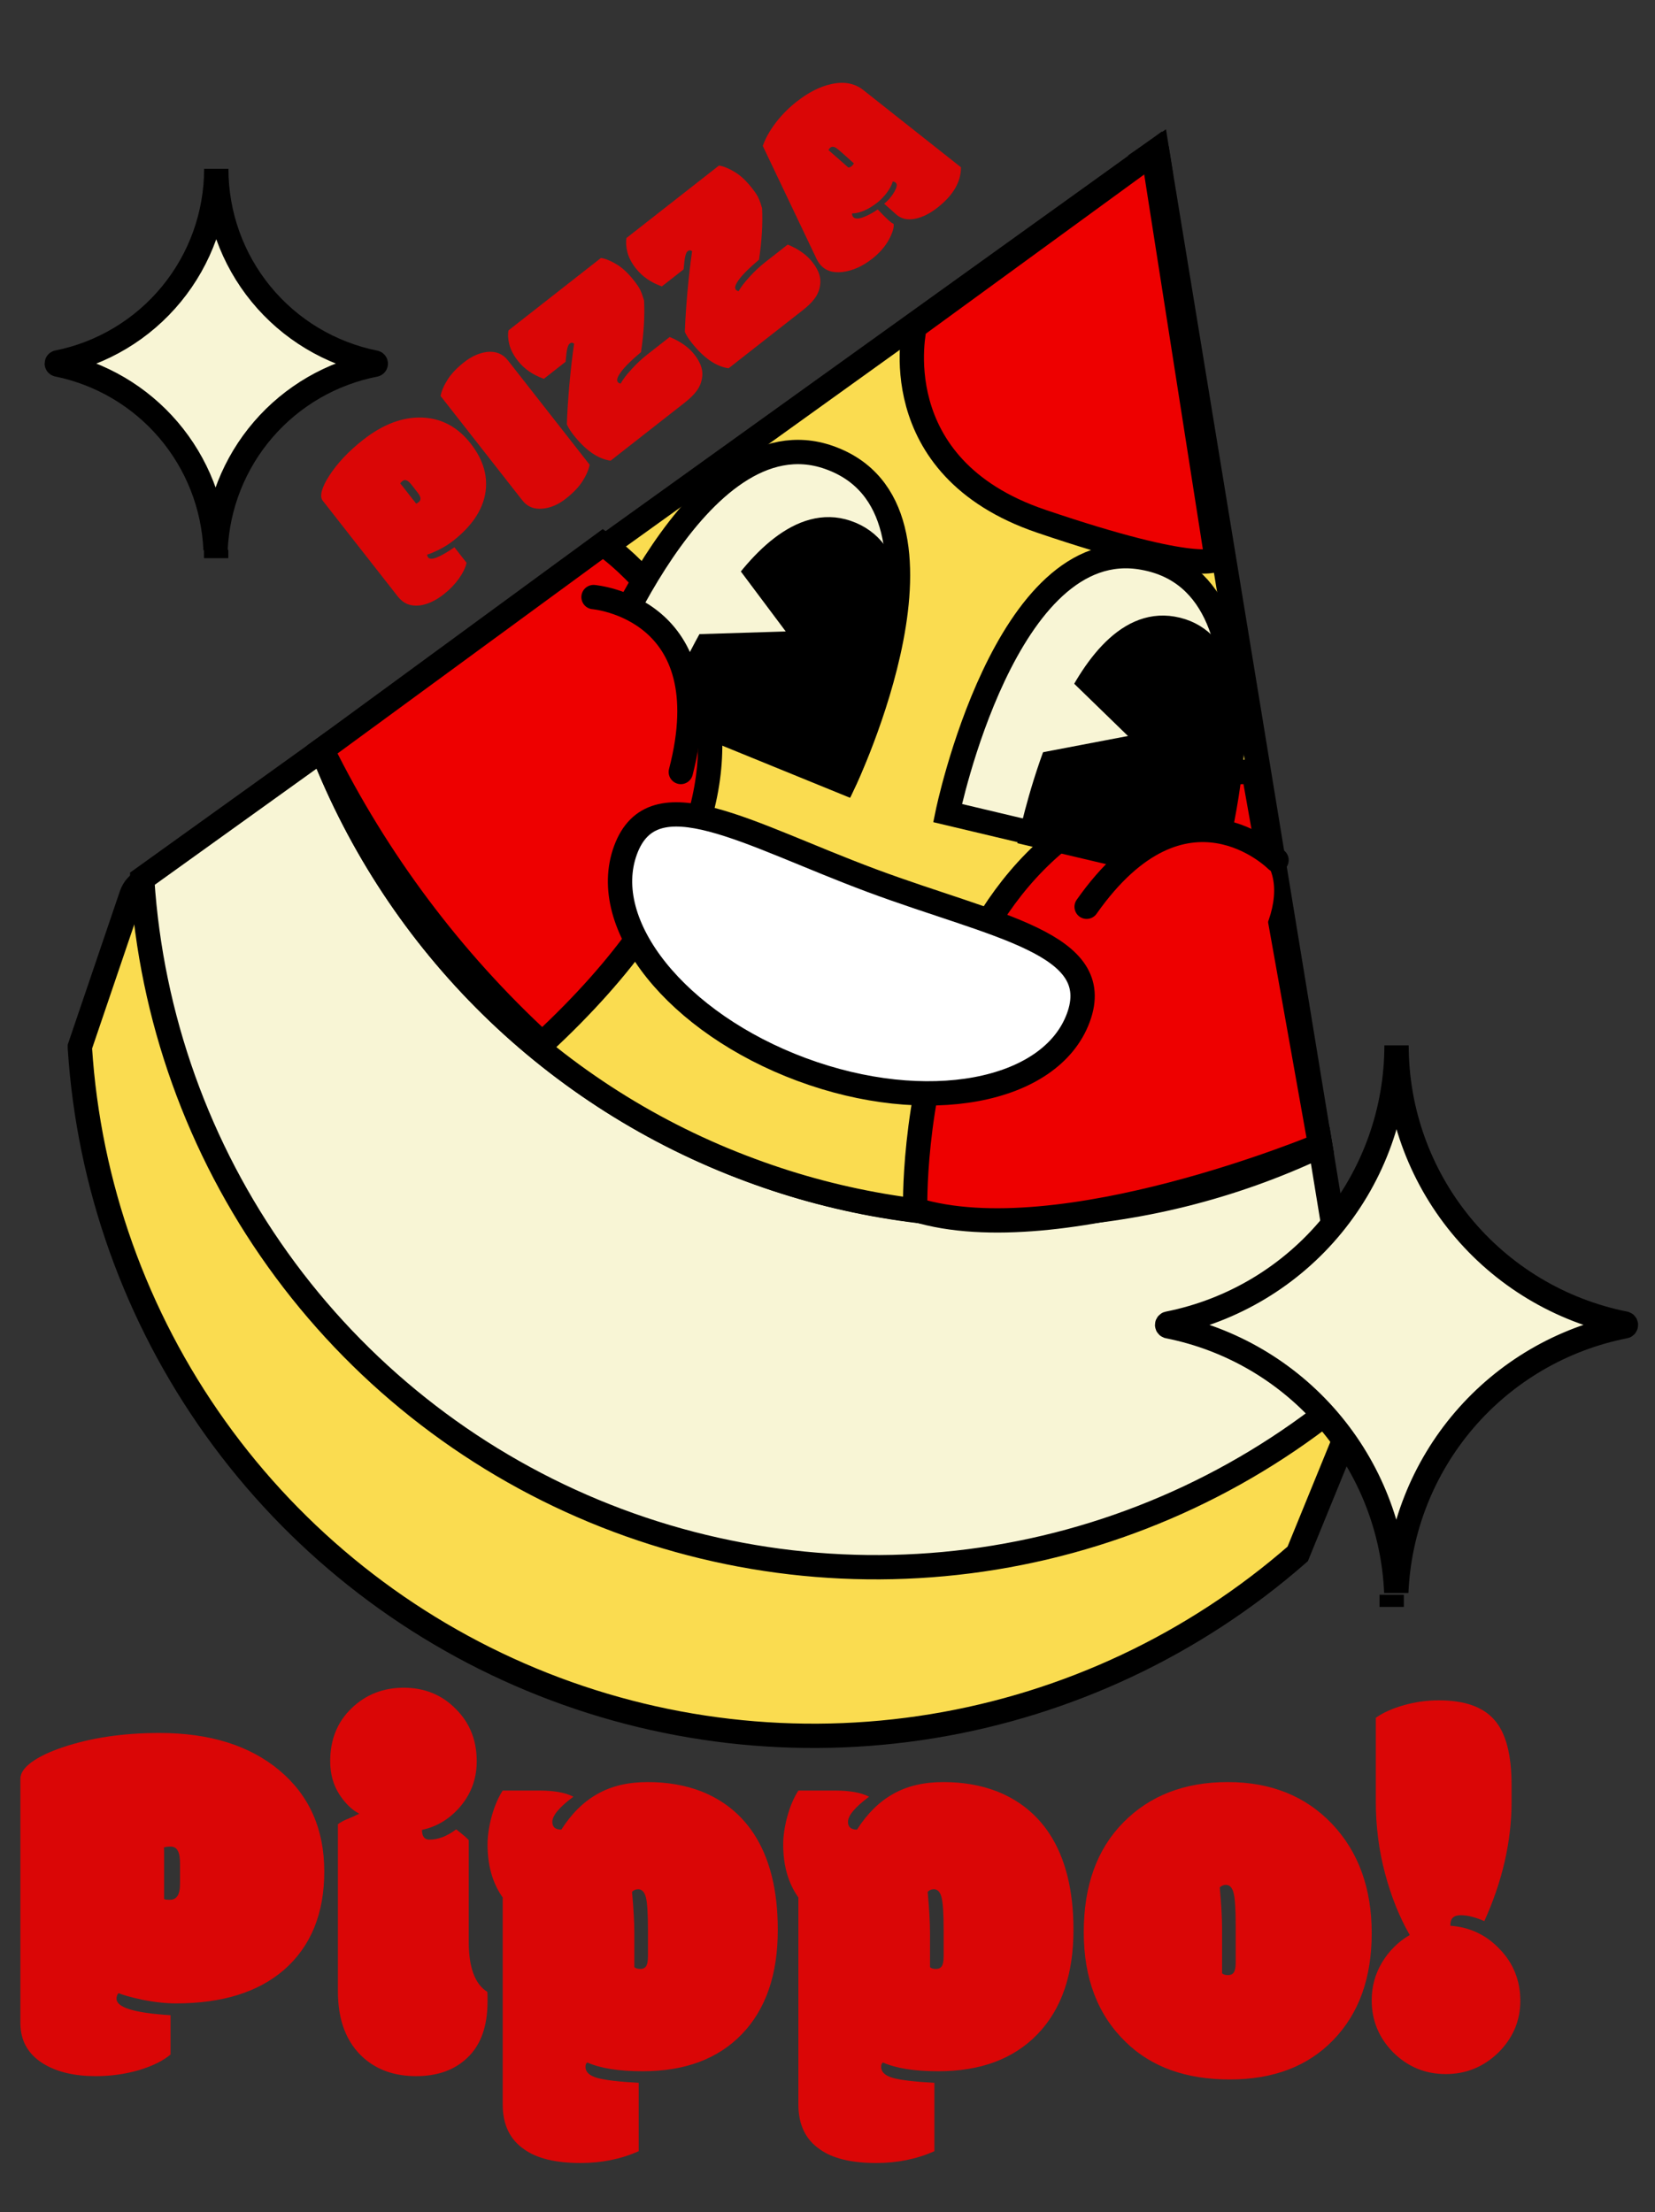 <svg width="92" height="123" viewBox="0 0 92 123" fill="none" xmlns="http://www.w3.org/2000/svg">
<rect x="0" y="0" width="92" height="123" fill="#333333" stroke="none"/>
<g clip-path="url(#clip0_3_2)">
<path d="M38.245 74.388C32.852 72.392 27.943 69.278 23.84 65.251C19.736 61.223 16.531 56.372 14.436 51.018L9.164 48.909C8.987 48.838 8.797 48.803 8.605 48.807C8.414 48.811 8.225 48.855 8.051 48.934C7.877 49.014 7.721 49.129 7.593 49.271C7.465 49.413 7.367 49.58 7.306 49.761L4.44 58.195V58.263C4.929 65.876 7.539 73.2 11.975 79.407C16.411 85.613 22.495 90.454 29.54 93.382C36.584 96.31 44.308 97.207 51.836 95.973C59.364 94.739 66.397 91.421 72.138 86.397L75.517 78.125C75.638 77.825 75.653 77.492 75.559 77.181C75.464 76.871 75.265 76.603 74.996 76.422L69.941 73.043C65.016 75.375 59.673 76.695 54.229 76.927C48.785 77.157 43.35 76.294 38.245 74.388Z" fill="#FADC50" stroke="black" stroke-width="1.352" stroke-miterlimit="10"/>
<path d="M60.635 17.842L60.898 17.95L60.824 17.686L60.635 17.842Z" fill="#FADC50" stroke="black" stroke-width="1.352" stroke-miterlimit="10"/>
<path d="M41.712 65.055C36.319 63.06 31.409 59.947 27.305 55.919C23.202 51.891 19.997 47.04 17.903 41.685L7.907 48.862V48.93C8.403 56.536 11.017 63.852 15.453 70.051C19.888 76.25 25.969 81.085 33.008 84.009C40.047 86.934 47.764 87.831 55.287 86.6C62.809 85.37 69.838 82.059 75.577 77.044L73.388 63.656C68.47 65.995 63.132 67.324 57.692 67.565C52.251 67.805 46.817 66.951 41.712 65.055Z" fill="#F8F5D5" stroke="black" stroke-width="1.352" stroke-miterlimit="10"/>
<path d="M64.102 8.502L64.359 8.61L64.318 8.353L64.102 8.502Z" fill="#FADC50" stroke="black" stroke-width="1.352" stroke-miterlimit="10"/>
<path d="M41.712 65.055C46.814 66.959 52.246 67.82 57.687 67.588C63.127 67.356 68.466 66.035 73.388 63.703L64.359 8.61L64.102 8.502L17.903 41.685C19.997 47.04 23.202 51.891 27.305 55.919C31.409 59.947 36.319 63.06 41.712 65.055Z" fill="#FADC50" stroke="black" stroke-width="1.352" stroke-miterlimit="10"/>
<path d="M50.849 18.166C50.849 18.166 48.984 25.958 57.877 28.979C66.771 32 67.636 31.088 67.636 31.088L64.102 8.502L50.849 18.166Z" fill="#EE0000" stroke="black" stroke-width="1.352" stroke-miterlimit="10"/>
<path d="M33.521 30.243C33.521 30.243 48.95 40.59 30.142 58.026C25.093 53.377 20.945 47.837 17.903 41.685L33.521 30.243Z" fill="#EE0000" stroke="black" stroke-width="1.352" stroke-miterlimit="10"/>
<path d="M50.876 67.258C50.876 67.258 50.146 43.604 69.684 42.888L73.388 63.676C73.388 63.676 58.945 69.738 50.876 67.258Z" fill="#EE0000" stroke="black" stroke-width="1.352" stroke-miterlimit="10"/>
<path d="M33.115 37.779C33.115 37.779 38.718 22.85 46.078 25.431C54.188 28.276 46.936 43.456 46.936 43.456L33.115 37.779Z" fill="#F8F5D5" stroke="black" stroke-width="1.352" stroke-miterlimit="10"/>
<path d="M37.542 39.664C37.542 39.664 42.043 27.898 47.058 29.594C52.586 31.466 46.916 43.489 46.916 43.489L37.542 39.664Z" fill="black" stroke="black" stroke-width="1.352" stroke-miterlimit="10"/>
<path d="M40.239 30.513L43.679 35.109L37.772 35.291L40.239 30.513Z" fill="#F8F5D5"/>
<path d="M52.674 45.206C52.674 45.206 55.884 29.587 63.561 31.014C72.029 32.534 67.217 48.659 67.217 48.659L52.674 45.206Z" fill="#F8F5D5" stroke="black" stroke-width="1.352" stroke-miterlimit="10"/>
<path d="M57.35 46.375C57.35 46.375 59.959 34.055 65.176 34.947C70.934 35.934 67.204 48.7 67.204 48.7L57.35 46.375Z" fill="black" stroke="black" stroke-width="1.352" stroke-miterlimit="10"/>
<path d="M58.587 36.92L62.703 40.921L56.898 42.029L58.587 36.92Z" fill="#F8F5D5"/>
<path d="M29.851 40.157C30.133 41.471 30.686 42.712 31.473 43.8C32.001 44.586 32.732 45.215 33.589 45.618C34.02 45.817 34.497 45.901 34.971 45.861C35.444 45.821 35.9 45.658 36.292 45.388C36.688 45.05 37.005 44.627 37.218 44.152C38.569 41.448 38.076 36.596 35.569 34.528C31.994 31.595 29.216 37.17 29.851 40.157Z" fill="#EE0000"/>
<path d="M32.994 33.197C32.994 33.197 40.225 33.791 37.846 42.922Z" fill="#EE0000"/>
<path d="M32.994 33.197C32.994 33.197 40.225 33.791 37.846 42.922" stroke="black" stroke-width="1.352" stroke-miterlimit="10" stroke-linecap="round"/>
<path d="M67.704 54.742C66.521 55.377 65.218 55.757 63.879 55.857C62.937 55.965 61.983 55.813 61.121 55.418C60.693 55.216 60.325 54.907 60.051 54.521C59.778 54.135 59.608 53.685 59.56 53.214C59.561 52.695 59.679 52.182 59.905 51.714C61.115 48.916 65.109 46.166 68.305 46.74C72.847 47.544 70.387 53.282 67.704 54.742Z" fill="#EE0000"/>
<path d="M70.962 47.821C70.962 47.821 65.852 42.672 60.405 50.416Z" fill="#EE0000"/>
<path d="M70.962 47.821C70.962 47.821 65.852 42.672 60.405 50.416" stroke="black" stroke-width="1.352" stroke-miterlimit="10" stroke-linecap="round"/>
<path d="M59.94 56.596C58.393 60.76 51.486 62.037 44.559 59.462C37.631 56.887 33.239 51.42 34.773 47.263C36.307 43.107 41.531 46.378 48.458 48.96C55.385 51.541 61.481 52.44 59.94 56.596Z" fill="white" stroke="black" stroke-width="1.352" stroke-miterlimit="10"/>
<path d="M9.122 105.584C9.161 105.613 9.27 105.627 9.451 105.627C9.632 105.627 9.77 105.556 9.866 105.413C9.961 105.27 10.008 105.037 10.008 104.713V103.626C10.008 103.283 9.966 103.04 9.88 102.898C9.804 102.745 9.67 102.669 9.48 102.669C9.299 102.669 9.175 102.688 9.108 102.726C9.118 102.774 9.122 102.855 9.122 102.969V105.584ZM9.48 112.044V114.231C9.06 114.584 8.47 114.874 7.707 115.103C6.945 115.322 6.15 115.432 5.321 115.432C4.139 115.432 3.172 115.203 2.419 114.746C1.562 114.222 1.133 113.464 1.133 112.473V98.896C1.133 98.591 1.338 98.286 1.748 97.981C2.167 97.676 2.743 97.4 3.477 97.152C5.049 96.619 6.845 96.352 8.865 96.352C11.657 96.352 13.882 97.047 15.54 98.438C17.197 99.829 18.026 101.702 18.026 104.055C18.026 106.399 17.278 108.224 15.782 109.529C14.344 110.768 12.348 111.387 9.794 111.387C9.213 111.387 8.589 111.32 7.922 111.187C7.264 111.044 6.821 110.92 6.593 110.815C6.516 110.891 6.478 110.996 6.478 111.13C6.478 111.616 7.479 111.921 9.48 112.044ZM26.058 102.312V107.971C26.058 109.391 26.401 110.315 27.087 110.744C27.097 110.791 27.102 110.882 27.102 111.015V111.273C27.102 112.673 26.721 113.726 25.958 114.431C25.253 115.098 24.31 115.432 23.128 115.432C21.957 115.432 20.989 115.098 20.227 114.431C19.265 113.583 18.784 112.345 18.784 110.715V101.425C18.955 101.302 19.141 101.202 19.341 101.125C19.541 101.049 19.751 100.954 19.97 100.839C19.56 100.63 19.189 100.268 18.855 99.753C18.522 99.229 18.355 98.62 18.355 97.924C18.355 96.723 18.75 95.742 19.541 94.98C20.332 94.218 21.299 93.836 22.442 93.836C23.595 93.836 24.558 94.227 25.329 95.008C26.111 95.78 26.501 96.752 26.501 97.924C26.501 98.867 26.206 99.696 25.615 100.411C25.025 101.116 24.305 101.559 23.457 101.74C23.457 102.102 23.595 102.283 23.872 102.283C24.358 102.283 24.853 102.092 25.358 101.711C25.739 102.007 25.973 102.207 26.058 102.312ZM35.262 107.457V109.372C35.329 109.438 35.439 109.472 35.591 109.472C35.744 109.472 35.853 109.419 35.92 109.315C35.986 109.21 36.02 109.029 36.02 108.772V107.314C36.02 106.399 35.982 105.794 35.906 105.499C35.829 105.194 35.686 105.041 35.477 105.041C35.343 105.041 35.229 105.089 35.134 105.184C35.219 106.128 35.262 106.885 35.262 107.457ZM30.703 101.297C30.703 101.583 30.87 101.726 31.203 101.726C31.775 100.83 32.447 100.168 33.219 99.739C33.99 99.301 34.919 99.082 36.006 99.082C37.092 99.082 38.083 99.253 38.978 99.596C40.207 100.082 41.179 100.863 41.894 101.94C42.789 103.302 43.237 105.089 43.237 107.299C43.237 109.786 42.57 111.72 41.236 113.102C39.912 114.474 38.073 115.16 35.72 115.16C34.405 115.16 33.381 114.998 32.647 114.674C32.58 114.712 32.547 114.793 32.547 114.917C32.547 115.203 32.766 115.408 33.204 115.532C33.652 115.655 34.419 115.746 35.505 115.803V119.605C34.524 120.043 33.447 120.262 32.275 120.262C30.894 120.262 29.851 120.01 29.145 119.505C28.345 118.962 27.945 118.128 27.945 117.004V105.499C27.383 104.708 27.102 103.726 27.102 102.555C27.102 102.078 27.178 101.559 27.33 100.997C27.483 100.435 27.688 99.953 27.945 99.553H29.974C30.803 99.553 31.437 99.668 31.875 99.896C31.094 100.477 30.703 100.944 30.703 101.297ZM51.698 107.457V109.372C51.765 109.438 51.874 109.472 52.027 109.472C52.179 109.472 52.289 109.419 52.356 109.315C52.422 109.21 52.456 109.029 52.456 108.772V107.314C52.456 106.399 52.417 105.794 52.341 105.499C52.265 105.194 52.122 105.041 51.913 105.041C51.779 105.041 51.665 105.089 51.569 105.184C51.655 106.128 51.698 106.885 51.698 107.457ZM47.139 101.297C47.139 101.583 47.306 101.726 47.639 101.726C48.211 100.83 48.883 100.168 49.654 99.739C50.426 99.301 51.355 99.082 52.441 99.082C53.528 99.082 54.518 99.253 55.414 99.596C56.643 100.082 57.615 100.863 58.33 101.94C59.225 103.302 59.673 105.089 59.673 107.299C59.673 109.786 59.006 111.72 57.672 113.102C56.348 114.474 54.509 115.16 52.156 115.16C50.841 115.16 49.816 114.998 49.083 114.674C49.016 114.712 48.983 114.793 48.983 114.917C48.983 115.203 49.202 115.408 49.64 115.532C50.088 115.655 50.855 115.746 51.941 115.803V119.605C50.96 120.043 49.883 120.262 48.711 120.262C47.33 120.262 46.286 120.01 45.581 119.505C44.781 118.962 44.381 118.128 44.381 117.004V105.499C43.819 104.708 43.537 103.726 43.537 102.555C43.537 102.078 43.614 101.559 43.766 100.997C43.919 100.435 44.123 99.953 44.381 99.553H46.41C47.239 99.553 47.873 99.668 48.311 99.896C47.53 100.477 47.139 100.944 47.139 101.297ZM67.934 107.214V109.715C68.001 109.781 68.11 109.815 68.263 109.815C68.415 109.815 68.525 109.762 68.591 109.658C68.658 109.553 68.691 109.372 68.691 109.115V107.071C68.691 106.156 68.653 105.551 68.577 105.256C68.501 104.951 68.358 104.798 68.148 104.798C68.015 104.798 67.9 104.846 67.805 104.941C67.891 105.885 67.934 106.642 67.934 107.214ZM62.589 113.545C61.026 112.04 60.245 110.001 60.245 107.428C60.245 104.846 60.978 102.812 62.446 101.325C63.923 99.829 65.857 99.082 68.248 99.082C70.64 99.082 72.574 99.858 74.051 101.411C75.518 102.964 76.252 104.989 76.252 107.485C76.252 109.972 75.542 111.949 74.122 113.416C72.712 114.884 70.792 115.617 68.363 115.617C65.933 115.617 64.008 114.927 62.589 113.545ZM82.512 106.814C82.016 106.594 81.578 106.485 81.197 106.485C80.816 106.485 80.625 106.661 80.625 107.014V107.071C81.711 107.147 82.631 107.585 83.383 108.386C84.136 109.176 84.513 110.129 84.513 111.244C84.513 112.349 84.108 113.307 83.298 114.117C82.478 114.917 81.502 115.317 80.368 115.317C79.234 115.317 78.262 114.917 77.452 114.117C76.652 113.307 76.252 112.34 76.252 111.215C76.252 110.453 76.442 109.753 76.823 109.115C77.214 108.467 77.729 107.957 78.367 107.585C77.795 106.594 77.338 105.456 76.995 104.17C76.652 102.883 76.48 101.549 76.48 100.168V95.509C76.881 95.223 77.4 94.989 78.038 94.808C78.677 94.627 79.325 94.537 79.982 94.537C81.411 94.537 82.44 94.899 83.069 95.623C83.707 96.338 84.027 97.548 84.027 99.253V100.168C84.027 102.369 83.522 104.584 82.512 106.814Z" fill="#DA0606"/>
<path d="M23.133 28C23.157 27.999 23.205 27.971 23.276 27.915C23.347 27.86 23.379 27.789 23.373 27.704C23.366 27.618 23.313 27.512 23.213 27.384L22.879 26.957C22.773 26.823 22.682 26.74 22.604 26.711C22.527 26.674 22.451 26.685 22.376 26.744C22.305 26.8 22.262 26.845 22.248 26.881C22.266 26.897 22.293 26.927 22.328 26.972L23.133 28ZM25.262 30.428L25.935 31.288C25.879 31.555 25.736 31.851 25.507 32.176C25.275 32.497 24.996 32.785 24.67 33.04C24.206 33.404 23.756 33.611 23.319 33.663C22.821 33.721 22.419 33.556 22.114 33.166L17.935 27.83C17.841 27.71 17.828 27.528 17.895 27.282C17.966 27.033 18.107 26.747 18.319 26.424C18.773 25.73 19.396 25.072 20.19 24.451C21.288 23.591 22.376 23.18 23.456 23.216C24.535 23.253 25.437 23.733 26.162 24.658C26.883 25.579 27.151 26.526 26.965 27.5C26.781 28.43 26.187 29.287 25.183 30.073C24.955 30.252 24.689 30.418 24.386 30.571C24.084 30.717 23.872 30.805 23.749 30.834C23.743 30.887 23.76 30.94 23.801 30.993C23.951 31.184 24.438 30.996 25.262 30.428ZM28.233 20.036L32.777 25.838C32.722 26.123 32.59 26.429 32.381 26.756C32.172 27.082 31.862 27.407 31.45 27.73C31.038 28.052 30.616 28.235 30.184 28.277C29.703 28.334 29.32 28.181 29.035 27.818L24.491 22.016C24.546 21.731 24.678 21.425 24.887 21.098C25.096 20.771 25.405 20.448 25.813 20.128C26.221 19.809 26.645 19.621 27.086 19.566C27.569 19.52 27.951 19.677 28.233 20.036ZM28.789 20.063C28.548 19.756 28.39 19.454 28.314 19.157C28.239 18.853 28.224 18.59 28.268 18.368L33.407 14.343C33.653 14.38 33.941 14.496 34.269 14.692C34.598 14.888 34.923 15.191 35.246 15.603C35.425 15.832 35.541 16.007 35.594 16.128C35.648 16.243 35.688 16.345 35.714 16.433C35.741 16.521 35.77 16.612 35.803 16.708C35.846 17.58 35.789 18.537 35.632 19.579C35.104 20.023 34.736 20.386 34.529 20.669C34.322 20.946 34.26 21.136 34.342 21.241C34.377 21.286 34.43 21.314 34.5 21.326C34.621 21.104 34.821 20.842 35.098 20.54C35.376 20.232 35.665 19.96 35.965 19.726L37.228 18.736C37.828 18.985 38.284 19.308 38.595 19.705C38.906 20.102 39.055 20.474 39.043 20.822C39.032 21.169 38.921 21.479 38.712 21.752C38.562 21.954 38.344 22.166 38.06 22.389L33.943 25.614C33.237 25.515 32.546 25.034 31.872 24.173C31.722 23.982 31.602 23.79 31.51 23.595C31.532 22.938 31.58 22.196 31.653 21.372C31.727 20.547 31.813 19.794 31.913 19.111C31.833 19.041 31.75 19.039 31.664 19.107C31.612 19.148 31.569 19.239 31.535 19.38C31.5 19.522 31.469 19.767 31.44 20.116L30.233 21.062C29.622 20.845 29.141 20.512 28.789 20.063ZM35.349 14.925C35.108 14.618 34.95 14.316 34.875 14.018C34.8 13.714 34.784 13.452 34.828 13.23L39.967 9.205C40.214 9.241 40.501 9.358 40.83 9.554C41.158 9.749 41.484 10.053 41.806 10.465C41.985 10.693 42.101 10.868 42.154 10.99C42.208 11.105 42.248 11.207 42.275 11.294C42.301 11.382 42.331 11.474 42.363 11.569C42.406 12.442 42.349 13.399 42.192 14.44C41.664 14.884 41.296 15.248 41.089 15.531C40.883 15.807 40.82 15.998 40.903 16.103C40.938 16.148 40.99 16.176 41.06 16.188C41.182 15.966 41.381 15.704 41.658 15.402C41.937 15.094 42.225 14.822 42.525 14.587L43.789 13.598C44.389 13.847 44.844 14.17 45.155 14.567C45.466 14.963 45.615 15.336 45.603 15.683C45.592 16.031 45.481 16.341 45.272 16.614C45.122 16.816 44.905 17.028 44.62 17.251L40.503 20.476C39.797 20.376 39.107 19.896 38.432 19.035C38.282 18.844 38.162 18.651 38.07 18.457C38.093 17.799 38.141 17.058 38.214 16.233C38.287 15.409 38.373 14.655 38.473 13.973C38.394 13.902 38.311 13.901 38.225 13.968C38.172 14.009 38.129 14.101 38.095 14.242C38.061 14.384 38.029 14.629 38 14.978L36.793 15.924C36.182 15.707 35.701 15.374 35.349 14.925ZM47.156 9.311C47.209 9.318 47.267 9.296 47.331 9.246C47.395 9.196 47.439 9.141 47.463 9.079C46.92 8.586 46.591 8.301 46.475 8.222C46.349 8.146 46.244 8.14 46.162 8.204C46.124 8.234 46.088 8.28 46.053 8.344L47.156 9.311ZM47.363 11.867C47.367 11.949 47.386 12.012 47.421 12.057C47.507 12.166 47.679 12.178 47.94 12.095C48.202 12.005 48.486 11.855 48.793 11.645C49.264 12.146 49.557 12.412 49.672 12.443C49.709 12.637 49.622 12.931 49.412 13.326C49.198 13.716 48.889 14.07 48.485 14.387C47.95 14.806 47.401 15.051 46.84 15.122C46.277 15.189 45.853 15.041 45.568 14.678C45.492 14.58 45.434 14.487 45.394 14.397L42.402 8.113C42.552 7.688 42.792 7.258 43.123 6.824C43.454 6.39 43.843 5.997 44.293 5.645C44.937 5.14 45.572 4.818 46.199 4.677C46.913 4.516 47.51 4.626 47.989 5.006L53.418 9.3C53.424 10.11 52.988 10.86 52.108 11.549C51.681 11.884 51.259 12.09 50.843 12.168C50.427 12.246 50.084 12.162 49.812 11.916L49.152 11.327C49.373 11.148 49.557 10.934 49.702 10.688C49.847 10.441 49.885 10.273 49.814 10.183C49.767 10.123 49.705 10.094 49.627 10.094C49.564 10.307 49.45 10.52 49.285 10.734C49.12 10.947 48.949 11.123 48.773 11.261C48.268 11.657 47.798 11.859 47.363 11.867Z" fill="#DA0606"/>
<path d="M77.362 88.668C77.362 88.891 77.362 89.107 77.362 89.344C77.362 89.114 77.362 88.891 77.362 88.668Z" fill="white" stroke="black" stroke-width="1.352" stroke-miterlimit="10"/>
<path d="M90.304 73.746C90.325 73.746 90.346 73.737 90.361 73.722C90.376 73.707 90.385 73.686 90.385 73.665C90.385 73.643 90.376 73.623 90.361 73.608C90.346 73.592 90.325 73.584 90.304 73.584C86.73 72.867 83.515 70.935 81.205 68.116C78.895 65.297 77.633 61.765 77.632 58.121C77.631 61.765 76.369 65.297 74.059 68.116C71.749 70.935 68.534 72.867 64.96 73.584C64.939 73.584 64.918 73.592 64.903 73.608C64.888 73.623 64.879 73.643 64.879 73.665C64.879 73.686 64.888 73.707 64.903 73.722C64.918 73.737 64.939 73.746 64.96 73.746C68.422 74.439 71.55 76.273 73.846 78.956C76.141 81.638 77.469 85.013 77.618 88.54C77.769 85.009 79.102 81.631 81.402 78.948C83.702 76.266 86.837 74.433 90.304 73.746Z" fill="#F8F5D5" stroke="black" stroke-width="1.352" stroke-miterlimit="10"/>
<path d="M12.016 30.567C12.016 30.723 12.016 30.878 12.016 31.034" stroke="black" stroke-width="1.352" stroke-miterlimit="10"/>
<path d="M20.849 20.275C20.861 20.271 20.872 20.263 20.879 20.253C20.886 20.242 20.89 20.23 20.89 20.217C20.89 20.205 20.886 20.192 20.879 20.182C20.872 20.172 20.861 20.164 20.849 20.16C18.359 19.661 16.119 18.316 14.51 16.352C12.901 14.387 12.022 11.926 12.023 9.387C12.022 11.925 11.143 14.385 9.534 16.347C7.925 18.31 5.685 19.655 3.197 20.153C3.185 20.157 3.174 20.165 3.167 20.175C3.16 20.186 3.156 20.198 3.156 20.21C3.156 20.223 3.16 20.235 3.167 20.246C3.174 20.256 3.185 20.264 3.197 20.268C5.601 20.758 7.772 22.038 9.364 23.904C10.956 25.771 11.878 28.116 11.982 30.567C12.09 28.105 13.023 25.752 14.632 23.884C16.24 22.017 18.43 20.746 20.849 20.275Z" fill="#F8F5D5" stroke="black" stroke-width="1.352" stroke-miterlimit="10"/>
</g>
<defs>
<clipPath id="clip0_3_2">
<rect width="91.236" height="123" fill="white"/>
</clipPath>
</defs>
</svg>
